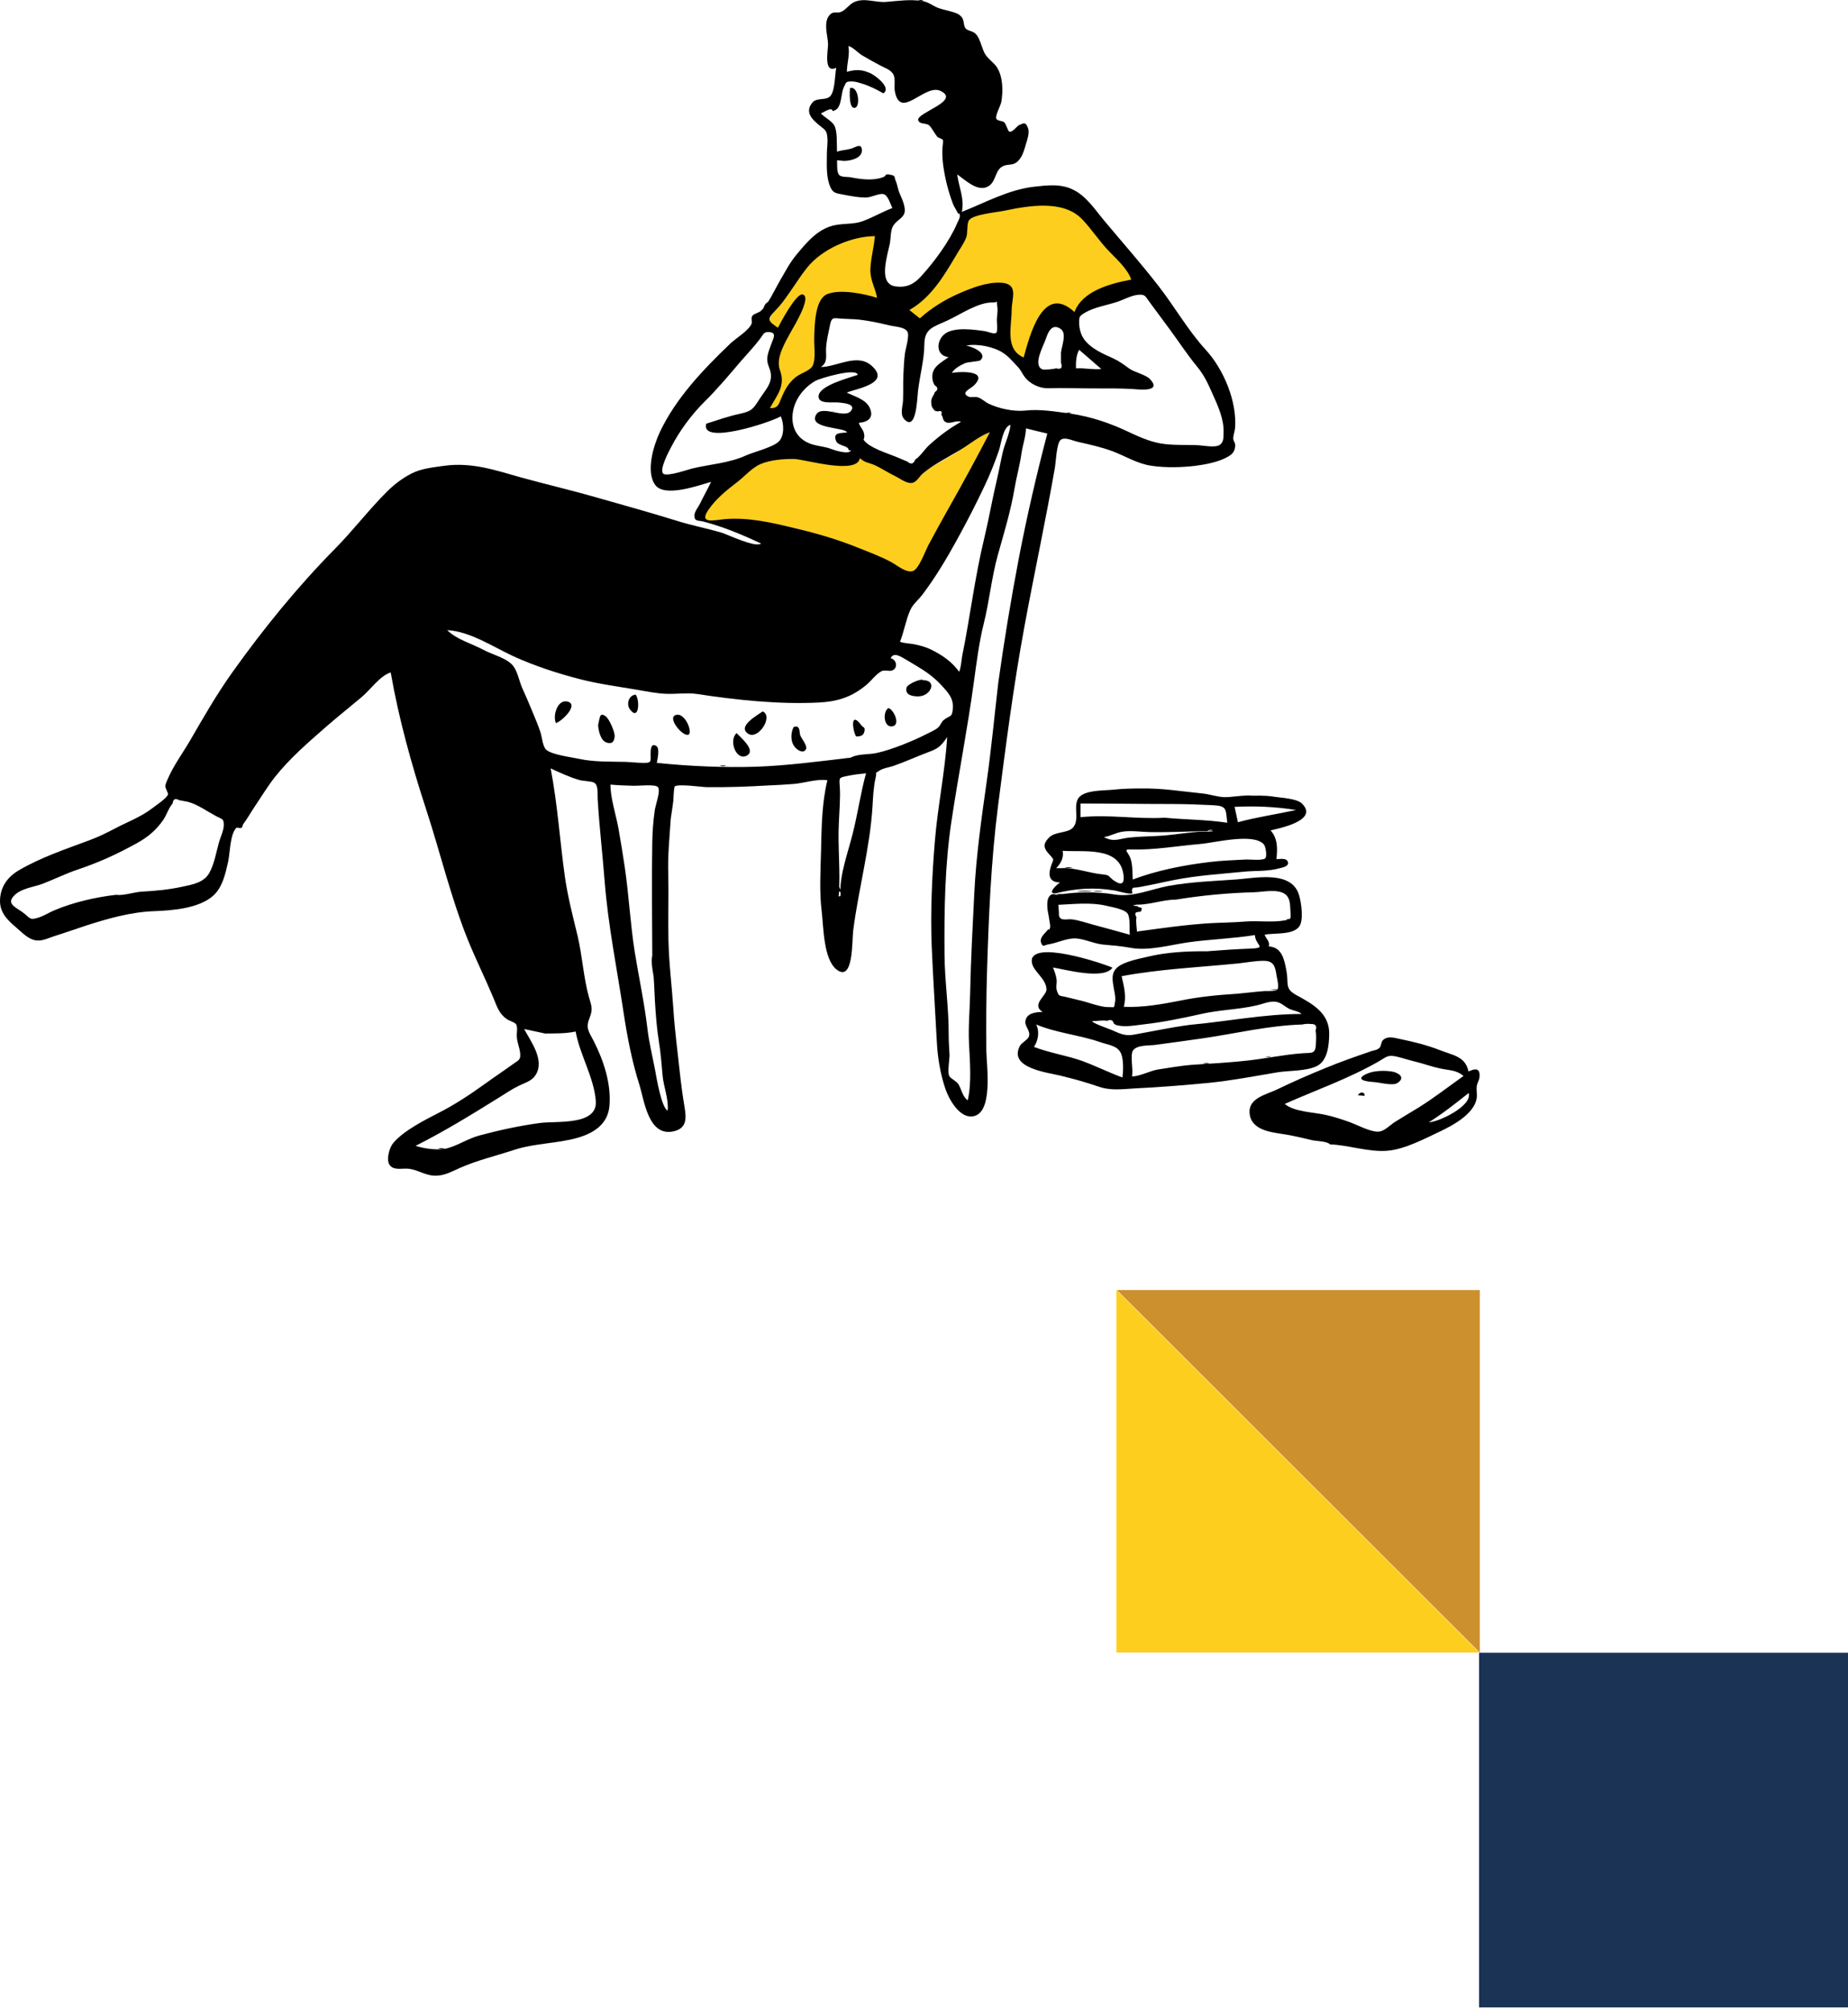 <svg width="341" height="371" viewBox="0 0 341 371" fill="none" xmlns="http://www.w3.org/2000/svg">
<path fill-rule="evenodd" clip-rule="evenodd" d="M272.968 304.882H206V238L272.968 304.882Z" fill="#FDCE1E"/>
<path fill-rule="evenodd" clip-rule="evenodd" d="M206.089 238H273.057V304.882L206.089 238Z" fill="#CC912E"/>
<path fill-rule="evenodd" clip-rule="evenodd" d="M272.916 370.345H341V304.916H272.916V370.345Z" fill="#1B3355"/>
<path fill-rule="evenodd" clip-rule="evenodd" d="M182.618 79.756C180.282 84.352 177.791 88.855 175.301 93.357C173.979 95.763 169.706 105.632 168.599 106.033C167.4 106.434 160.114 102.147 158.023 101.314C154.303 99.803 150.768 98.415 146.894 97.49C142.56 96.472 138.163 95.701 133.675 96.072C131.707 96.226 128.448 96.719 130.385 93.943C131.83 91.908 133.214 90.057 135.15 88.577C136.565 87.498 138.624 85.555 140.285 84.845C142.006 84.105 144.589 84.259 146.464 84.321C148.493 84.383 158.085 87.374 158.638 84.228C159.622 85.123 160.175 84.784 161.313 85.215C162.573 85.709 163.373 86.665 164.633 87.251C165.463 87.621 166.939 89.101 167.861 89.132C169.06 89.132 169.398 88.145 170.259 87.405C172.196 85.74 174.778 84.66 176.9 83.211C178.714 81.884 180.466 80.558 182.618 79.756ZM161.497 43.364C161.344 45.461 161.897 47.404 161.897 49.593C161.897 50.55 161.836 51.475 162.143 52.4C162.389 53.202 162.235 54.682 162.358 55.546C159.96 54.806 155.502 53.726 153.043 54.713C150.706 55.669 150.399 60.018 150.338 62.146C150.276 63.596 150.922 65.816 150.43 67.204C150.215 67.852 150.215 68.067 150.215 68.129C150.153 68.098 149.969 68.098 149.323 68.592C148.677 69.054 147.878 69.332 147.233 69.856C146.064 70.812 145.849 71.892 145.265 73.28C144.712 74.637 143.174 75.809 141.514 75.778C142.867 73.311 144.742 71.028 143.666 68.129C142.867 65.939 144.281 63.38 145.388 61.313C145.757 60.635 149.876 55.361 148.063 54.991C146.864 54.744 144.158 60.326 143.636 61.313C142.191 60.326 141.545 59.123 142.652 57.643C143.513 56.502 144.558 55.515 145.388 54.343C146.741 52.431 148.063 50.149 149.692 48.452C152.49 45.399 157.409 43.364 161.497 43.364ZM150.184 68.098C150.215 68.098 150.184 68.098 150.184 68.098V68.098ZM199.527 40.094C201.341 41.821 203.616 43.271 205.368 45.091C206.905 46.694 208.965 49.378 209.672 51.506C205.952 52.215 199.742 54.436 198.266 58.352C192.456 53.017 190.212 62.763 189.074 66.865C185.692 65.384 186.369 60.48 186.399 57.612C186.43 55.33 187.814 52.647 184.524 52.462C182.065 52.338 179.667 53.325 177.453 54.281C174.686 55.453 171.796 57.211 169.552 59.216L167.216 57.396C171.028 55.237 173.026 51.136 175.27 47.373C175.977 46.17 176.93 44.844 177.453 43.549C177.822 42.654 178.068 40.834 178.468 40.033C179.083 38.768 185.139 38.429 186.738 38.12C190.98 37.288 196.053 36.764 199.527 40.094Z" fill="#FDCE1E"/>
<path fill-rule="evenodd" clip-rule="evenodd" d="M198.542 67.958C200.11 67.866 201.677 68.236 203.215 68.082C201.862 66.909 200.509 65.707 199.126 64.535C198.572 65.552 198.511 66.755 198.542 67.958ZM161.435 43.563C157.376 43.593 152.458 45.629 149.629 48.59C148.153 50.163 146.893 52.291 145.633 54.049C144.802 55.252 143.972 56.393 142.927 57.441C141.421 58.952 141.851 59.322 143.542 60.464C144.065 59.446 146.893 54.11 148.092 54.326C149.906 54.696 146.401 60.371 146.032 61.05C144.895 63.147 143.081 66.046 143.911 68.266C144.987 71.166 143.419 72.831 142.066 75.298C143.48 75.329 143.634 74.774 144.126 73.571C144.772 71.998 145.448 70.703 146.77 69.624C147.815 68.791 149.506 68.421 149.967 67.434C150.582 66.169 150.183 63.702 150.244 62.314C150.305 60.186 150.336 55.19 152.642 54.265C155.071 53.278 159.467 54.203 161.834 54.943C161.527 53.093 160.604 51.859 160.604 49.792C160.666 47.603 161.281 45.66 161.435 43.563ZM130.322 78.167C132.444 77.488 134.442 76.779 136.625 76.316C138.9 75.823 139.053 75.298 140.345 73.325C141.328 71.844 142.497 70.672 142.22 68.853C142.036 67.681 141.421 67.125 141.605 65.799C141.728 64.997 142.097 64.103 142.374 63.332C142.712 62.376 143.419 61.296 141.79 61.266C140.898 61.235 140.867 61.697 140.252 62.499C139.146 63.98 137.854 65.306 136.655 66.694C134.596 69.13 132.413 71.721 130.107 74.003C127.586 76.501 125.373 79.493 123.743 82.669C123.436 83.255 121.591 86.71 122.391 87.388C123.098 88.005 127.125 86.555 127.863 86.401C131.029 85.661 134.596 85.414 137.578 84.057C139.084 83.379 142.435 82.577 143.634 81.528C144.741 80.541 144.71 78.198 144.065 76.81C142.251 77.92 129.154 82.207 130.322 78.167ZM169.735 58.737C171.856 56.824 174.347 55.282 176.96 54.141C179.296 53.123 182.186 51.982 184.799 52.167C188.027 52.383 186.675 55.005 186.675 57.225C186.675 60.186 185.384 64.442 188.888 65.953C190.026 61.852 192.454 52.198 198.265 57.565C199.741 53.617 205.028 52.291 208.748 51.581C208.072 49.608 206.012 47.788 204.598 46.307C202.815 44.457 201.431 42.267 199.648 40.417C196.144 36.808 189.78 37.95 185.322 38.875C183.846 39.183 179.542 39.553 178.804 40.633C178.343 41.311 178.62 43.007 178.282 43.84C177.821 44.981 177.021 46.061 176.406 47.14C174.101 51.026 171.764 54.943 167.798 57.194L169.735 58.737ZM182.647 79.74C180.557 80.541 179.02 81.898 177.175 83.009C174.931 84.366 172.287 85.661 170.289 87.357C169.551 87.974 169.151 89.054 168.106 89.115C167.214 89.177 165.862 88.159 165.093 87.789C163.771 87.172 162.511 86.278 161.189 85.723C160.113 85.291 159.621 85.383 158.668 84.52C158.145 87.666 148.553 84.736 146.524 84.674C144.649 84.643 142.097 84.859 140.375 85.599C138.715 86.309 137.424 87.882 136.01 88.961C134.073 90.442 132.228 91.922 130.784 93.957C128.816 96.764 131.767 95.962 133.735 95.777C138.223 95.407 142.589 96.456 146.924 97.504C150.797 98.429 154.61 99.54 158.329 101.051C160.42 101.884 162.603 102.686 164.57 103.765C165.616 104.351 167.276 105.77 168.475 105.338C169.551 104.968 170.658 101.822 171.303 100.588C172.594 98.152 173.916 95.777 175.269 93.371C177.821 88.838 180.28 84.335 182.647 79.74ZM156.946 139.788C158.237 139.048 160.328 139.233 161.742 138.924C163.341 138.585 164.97 137.999 166.507 137.413C168.044 136.796 169.52 136.179 170.934 135.439C171.58 135.1 172.441 134.761 173.055 134.267C173.547 133.866 173.701 133.157 174.162 132.818C175.33 131.892 175.669 132.478 175.822 130.72C175.976 128.808 174.931 127.729 173.578 126.279C172.379 124.984 170.842 123.874 169.336 122.979C168.659 122.578 167.952 122.146 167.276 121.746C166.261 121.16 164.878 120.203 164.355 121.437C165.462 121.715 165.708 123.164 164.724 123.658C164.171 123.935 163.341 123.534 162.695 123.812C161.742 124.275 160.789 125.57 159.959 126.279C157.253 128.561 154.64 129.425 151.105 129.61C143.696 129.98 135.918 129.147 128.631 128.037C126.756 127.76 124.881 128.068 123.005 128.006C121.161 127.945 119.255 127.544 117.441 127.235C113.967 126.649 110.278 126.156 106.865 125.261C102.715 124.182 98.565 122.825 94.66 121.036C90.94 119.309 86.698 116.472 82.517 116.256C84.3 118.014 86.974 118.692 89.157 119.864C90.909 120.82 93.676 121.406 94.783 122.979C95.521 123.997 95.859 125.847 96.413 127.05C97.027 128.376 97.581 129.703 98.134 131.029C98.688 132.386 99.272 133.712 99.733 135.1C100.01 135.963 100.133 137.752 100.809 138.338C101.885 139.263 105.451 139.695 106.865 140.004C109.54 140.59 112.614 140.497 115.35 140.559C116.488 140.59 117.625 140.744 118.701 140.744C120.208 140.775 120.085 140.497 120.054 139.202C120.054 138.4 120.054 136.981 121.099 137.629C121.806 138.061 121.315 140.034 121.192 140.744C127.217 141.361 133.52 141.638 139.515 141.453C145.417 141.237 151.136 140.466 156.946 139.788ZM184.215 125.878C185.291 118.199 186.582 110.396 188.027 102.84C189.503 95.191 191.255 87.604 193.254 79.986C191.932 79.678 190.641 79.369 189.319 79.03C189.257 80.634 188.735 82.022 188.489 83.626C188.181 85.846 187.566 87.974 187.197 90.164C186.49 94.358 185.23 98.429 184.092 102.5C182.955 106.664 182.555 110.951 181.51 115.115C180.649 118.569 180.188 122.332 179.696 125.878C178.528 134.452 176.837 143.057 175.546 151.631C174.347 159.68 174.224 167.884 174.285 176.026C174.316 180.992 175.085 185.926 175.054 190.892C175.054 192.126 175.146 193.359 175.208 194.562C175.238 195.426 174.777 197.831 175.177 198.541C175.423 199.003 176.499 199.435 176.868 200.052C177.452 201.07 177.605 202.272 178.559 203.013C179.327 199.867 178.958 195.703 178.804 192.496C178.651 189.412 178.958 186.204 179.02 183.058C179.143 176.89 179.481 170.814 179.788 164.646C180.126 157.861 181.11 150.952 182.063 144.229C182.924 138.184 183.508 131.954 184.215 125.878ZM155.716 29.684C155.286 29.653 154.886 29.591 154.456 29.561C154.517 30.455 154.333 31.904 154.948 32.367C155.409 32.706 156.393 32.614 156.946 32.706C158.821 33.077 161.035 33.385 162.91 32.706C163.648 32.46 163.156 32.028 164.171 32.213C165.37 32.429 164.939 32.614 165.277 33.354C165.554 33.94 165.677 34.927 165.985 35.636C166.384 36.562 167.214 38.258 166.876 39.337C166.538 40.386 165.247 40.694 164.693 41.897C164.294 42.792 164.386 44.056 164.171 45.043C163.894 46.338 163.525 47.634 163.371 48.96C163.187 50.625 163.248 52.599 165.308 52.846C167.214 53.093 168.598 52.476 169.889 51.057C172.348 48.374 175.146 44.611 176.591 41.249C176.745 40.849 177.175 40.201 177.114 39.769C176.991 38.936 176.96 39.769 176.683 39.214C176.437 38.659 176.038 38.165 175.822 37.548C174.992 35.359 174.408 33.046 174.07 30.702C173.916 29.653 173.855 28.605 173.886 27.525C173.886 27.155 174.101 26.076 173.978 25.829C173.855 25.582 173.148 25.459 172.932 25.212C172.533 24.749 171.856 23.423 171.395 23.084C170.842 22.652 169.643 22.991 169.428 22.159C169.09 20.802 177.421 18.581 173.517 16.761C170.596 15.404 166.138 22.251 165.124 16.854C164.939 15.929 165.277 14.664 164.878 13.801C164.417 12.845 163.187 12.505 162.357 12.043C161.25 11.457 160.143 10.84 159.098 10.223C158.36 9.791 157.315 8.619 156.546 8.496C156.854 10.069 156.27 11.642 156.27 13.245C157.961 12.783 159.098 12.783 160.758 13.585C161.558 13.986 164.54 16.175 163.002 17.224C161.773 16.515 160.481 15.867 159.098 15.435C158.575 15.281 157.899 15.034 157.315 15.034C155.993 15.004 156.177 15.158 155.686 16.145C155.194 17.101 155.317 19.63 154.241 20.247C153.165 20.894 153.995 20 153.072 20.185C152.55 20.308 151.966 20.709 151.474 20.925C152.15 21.665 153.472 22.313 153.933 23.115C154.579 24.287 154.364 26.723 154.456 27.988C155.286 27.679 156.177 27.679 157.038 27.433C157.838 27.217 158.944 26.291 159.037 27.648C159.129 29.283 156.762 29.684 155.716 29.684ZM166.692 69.192C166.753 67.896 166.815 66.601 166.968 65.306C167.061 64.442 167.891 61.913 167.429 61.173C166.938 60.34 165.247 60.279 164.417 60.094C162.849 59.724 161.373 59.384 159.774 59.138C158.329 58.891 156.946 58.86 155.47 58.798C153.872 58.737 153.472 58.305 153.134 60.063C152.857 61.451 152.488 62.9 152.427 64.319C152.365 65.645 152.796 66.817 151.474 67.711C154.364 67.711 158.145 65.121 160.789 67.434C164.57 70.734 157.991 71.69 156.239 72.43C157.684 73.139 159.836 73.695 160.512 75.298C161.281 77.087 160.174 77.858 158.483 78.012C158.637 78.722 159.252 79.153 159.436 79.986C159.713 81.22 158.852 80.819 159.928 81.744C161.373 82.978 164.355 83.811 166.138 84.612C166.569 84.797 166.968 84.983 167.399 85.137C168.075 85.723 168.567 85.63 168.874 84.797C169.797 84.212 170.596 82.916 171.395 82.176C173.209 80.511 175.177 79.03 177.329 77.827C176.437 77.457 175.392 78.29 174.531 77.889C173.855 77.55 174.101 76.964 173.701 76.532C173.855 75.946 173.701 75.73 173.178 75.884C172.932 75.915 172.687 75.853 172.471 75.761C172.041 75.237 171.856 75.052 171.826 74.219C171.795 73.355 172.287 73.047 172.502 72.338C173.148 71.906 173.117 71.474 172.471 71.073C172.195 70.641 172.041 70.148 172.041 69.624C171.918 67.681 173.67 66.909 175.023 65.892C172.625 65.614 172.717 62.808 174.377 61.574C176.099 60.279 179.758 60.803 181.817 61.111C182.248 61.173 183.416 61.728 183.846 61.389C184.123 61.173 183.939 59.322 183.939 58.983C183.969 58.243 184.154 57.349 184.031 56.608C183.785 55.066 184.308 55.837 183.201 55.807C180.557 55.714 177.206 58.027 174.869 59.107C172.256 60.34 170.596 60.525 170.565 63.548C170.535 66.416 169.735 69.254 169.397 72.091C169.243 73.325 169.12 79.709 166.876 77.365C166.015 76.439 166.569 75.052 166.63 73.91C166.692 72.338 166.63 70.765 166.692 69.192ZM21.461 165.078C22.752 165.294 24.842 164.553 26.226 164.492C28.685 164.368 31.206 164.122 33.604 163.597C35.48 163.196 37.632 162.857 38.646 161.007C39.538 159.372 39.876 157.336 40.368 155.548C40.614 154.592 41.29 153.235 41.29 152.248C41.29 150.983 41.105 151.23 39.783 150.521C38.123 149.626 36.494 148.423 34.68 147.93C34.127 147.837 33.573 147.714 33.051 147.621C32.344 147.221 31.944 147.406 31.852 148.238C31.175 148.978 30.745 150.305 30.192 151.168C28.87 153.111 27.302 154.437 25.273 155.548C21.553 157.614 18.14 159.156 14.174 160.482C11.992 161.222 9.993 162.24 7.872 163.042C6.181 163.69 3.814 163.875 2.523 165.324C1.047 166.928 3.322 167.514 4.583 168.624C5.628 169.519 5.628 169.735 7.042 169.303C8.087 168.995 9.04 168.347 10.024 167.946C13.498 166.466 17.679 165.509 21.461 165.078ZM100.594 190.676C99.302 190.398 98.011 190.121 96.72 189.843C97.981 192.218 100.655 195.703 98.749 198.448C98.042 199.466 96.843 199.774 95.767 200.299C94.476 200.915 93.277 201.748 92.078 202.488C87.067 205.603 81.963 208.749 76.675 211.401C78.336 211.926 80.887 212.296 82.578 211.833C84.576 211.278 86.39 210.044 88.45 209.489C92.109 208.502 95.951 207.67 99.671 207.176C102.715 206.775 110.309 207.7 109.94 203.105C109.601 198.756 106.988 194.593 106.22 190.306C104.344 190.707 102.53 190.645 100.594 190.676ZM177.544 121.036C179.02 113.788 179.88 106.417 181.633 99.231C182.494 95.654 183.109 92.014 183.969 88.406C184.369 86.74 184.646 85.044 185.045 83.379C185.445 81.683 186.275 80.141 186.46 78.382C185.045 78.722 184.738 81.96 184.307 83.163C183.539 85.383 182.678 87.542 181.664 89.671C180.065 93.063 178.374 96.332 176.56 99.632C174.654 103.086 172.656 106.448 170.289 109.594C169.52 110.643 168.444 111.444 167.952 112.586C167.153 114.374 166.815 116.533 166.077 118.384C166.599 118.661 167.983 118.723 168.628 118.846C169.827 119.093 170.688 119.309 171.856 119.864C173.916 120.882 175.638 122.085 176.991 123.935C177.329 123.072 177.39 122.023 177.544 121.036ZM120.362 176.304C120.331 169.334 120.239 162.302 120.362 155.363C120.392 153.45 120.546 151.353 120.823 149.472C121.007 148.269 122.022 145.709 121.345 145.154C120.761 144.661 117.718 145 116.98 144.969C115.535 144.938 114.09 144.877 112.645 144.753C112.645 147.344 113.66 150.274 114.121 152.834C114.551 155.208 114.92 157.614 115.289 160.02C116.058 165.201 116.303 170.475 117.134 175.687C117.902 180.406 118.917 185.094 119.47 189.812C119.777 192.403 120.392 194.84 120.884 197.43C121.13 198.787 122.052 204.339 123.19 204.894C123.436 202.889 122.452 200.484 122.268 198.479C122.083 196.413 121.929 194.315 121.591 192.218C121.192 189.751 121.007 187.253 120.853 184.754C120.761 183.243 120.73 181.701 120.608 180.19C120.454 179.049 120.054 177.383 120.362 176.304ZM156.577 83.009C156.639 82.238 154.671 82.269 154.302 81.405C153.564 79.647 155.255 79.955 156.3 79.77C155.931 78.784 149.014 79.154 150.613 76.47C151.72 74.62 155.993 77.457 157.1 75.699C157.838 74.558 155.809 74.373 155.009 74.281C153.81 74.096 150.951 74.681 151.043 73.078C151.166 71.104 156.7 69.716 158.268 69.161C158.084 67.804 151.412 69.747 150.459 70.271C148.276 71.505 146.586 73.756 146.278 76.224C145.909 79.123 147.354 81.374 150.244 82.084C151.443 82.392 152.335 82.423 153.441 82.855C154.179 83.132 156.546 83.872 157.038 83.132C156.885 83.132 156.731 83.07 156.577 83.009ZM195.775 65.059C195.898 63.825 196.912 61.512 195.713 60.68C194.053 59.538 193.346 61.42 192.977 62.53C192.516 63.887 190.579 67.249 192.27 68.112C192.67 68.297 194.545 68.082 194.883 67.958C195.805 68.205 196.113 67.866 195.775 66.909V65.059ZM155.071 164.646C154.978 161.284 156.485 157.213 157.315 153.913C158.268 150.181 158.791 146.357 159.805 142.656C158.668 142.779 157.53 142.903 156.393 143.149C154.855 143.458 154.825 143.427 154.948 144.938C155.101 147.22 154.886 149.441 154.794 151.692C154.548 156.226 155.132 160.852 154.763 165.355C155.071 165.448 155.194 165.201 155.071 164.646ZM197.589 76.316C201.278 76.871 204.813 78.043 208.164 79.647C210.009 80.511 212.038 81.436 214.128 81.806C216.434 82.207 218.863 82.022 221.199 82.145C222.029 82.207 224.212 82.608 225.012 82.114C225.811 81.621 225.749 80.819 225.78 79.832C225.872 77.334 224.735 74.867 223.72 72.615C222.86 70.672 222.183 69.192 220.83 67.557C219.078 65.429 217.572 63.116 215.942 60.895C214.713 59.23 213.483 57.565 212.222 55.868C211.331 54.666 211.362 54.265 210.009 54.388C208.687 54.511 207.334 55.313 206.074 55.714C204.198 56.331 201.954 56.67 200.263 57.657C199.156 58.305 199.126 58.428 199.126 59.538C199.126 60.587 199.464 61.852 200.11 62.684C201.401 64.38 203.553 65.275 205.397 66.108C206.473 66.601 207.396 67.28 208.318 67.958C209.332 68.698 211.392 69.099 212.192 69.932C214.467 72.338 210.316 71.875 209.179 71.782C206.689 71.628 204.198 71.659 201.677 71.659C198.941 71.659 196.205 71.536 193.5 71.628C191.901 71.69 190.087 70.888 189.073 69.531C188.581 68.883 188.396 68.266 187.72 67.588C186.859 66.694 186.121 65.768 185.076 65.09C183.385 63.98 180.311 63.332 178.282 63.764C179.02 63.856 182.401 65.028 180.895 66.478C180.711 66.663 178.528 66.786 178.067 67.002C177.206 67.403 176.13 67.958 175.638 68.791C177.114 68.544 182.524 68.266 179.758 71.073C179.081 71.752 177.114 72.461 178.774 73.201C179.143 73.355 179.911 73.139 180.403 73.294C181.141 73.51 181.725 74.126 182.401 74.466C184.338 75.391 187.013 75.946 189.042 75.761C191.87 75.422 194.791 75.946 197.589 76.316ZM123.313 161.253C123.405 165.294 123.251 169.365 123.344 173.436C123.436 177.784 123.989 182.04 124.266 186.327C124.512 190.183 125.035 193.976 125.434 197.8C125.68 200.021 125.957 202.118 126.326 204.308C126.664 206.374 126.725 208.163 124.297 208.718C119.624 209.767 118.886 203.013 117.994 200.175C116.642 195.919 115.781 191.478 115.104 187.068C113.875 178.864 112.215 170.783 111.569 162.549C111.169 157.46 110.585 152.433 110.278 147.344C110.216 146.357 110.462 144.815 109.601 144.383C109.079 144.106 107.634 144.106 106.958 143.92C105.113 143.396 103.422 142.594 101.608 141.762C102.899 148.454 103.299 155.116 104.252 161.87C104.775 165.448 105.728 169.18 106.589 172.695C107.449 176.366 107.665 180.282 108.648 183.86C109.079 185.433 109.478 186.081 108.833 187.684C108.034 189.658 108.556 190.152 109.571 192.095C111.385 195.672 112.799 199.928 112.461 203.969C112.215 207.269 109.724 208.996 106.65 209.89C102.807 211 98.749 210.877 94.875 212.142C91.494 213.252 88.05 214.054 84.792 215.503C83.47 216.089 82.209 216.799 80.734 216.891C78.704 217.045 77.352 215.873 75.446 215.627C74.247 215.472 72.525 216.058 71.818 214.794C71.265 213.807 71.879 211.648 72.587 210.846C74.493 208.595 78.336 206.652 80.918 205.326C83.9 203.814 86.79 201.902 89.526 199.928C91.186 198.726 92.908 197.584 94.568 196.382C95.675 195.58 96.105 195.58 95.982 194.315C95.89 193.298 95.429 192.341 95.367 191.324C95.306 190.522 95.582 189.473 95.214 188.949C94.937 188.579 93.922 188.301 93.523 188.024C92.047 186.975 91.709 185.68 91.032 184.076C89.526 180.468 87.774 176.952 86.298 173.312C83.162 165.479 81.225 157.244 78.612 149.256C75.938 141.083 73.57 132.54 72.095 124.059C70.127 124.645 68.282 127.328 66.715 128.623C64.593 130.412 62.441 132.108 60.351 133.928C56.938 136.919 53.526 139.819 50.697 143.396C49.345 145.123 48.238 146.974 47.008 148.793C46.301 149.842 45.656 151.014 44.887 152.032C44.764 152.186 44.764 152.525 44.641 152.649C44.364 152.957 43.78 152.556 43.596 152.741C42.428 153.944 42.458 157.398 42.089 159.002C41.597 161.192 41.044 163.751 39.322 165.263C36.678 167.607 31.79 167.977 28.439 168.1C24.135 168.254 19.954 169.457 15.896 170.752C13.99 171.369 12.145 172.048 10.239 172.634C9.133 172.973 7.872 173.652 6.704 173.497C5.29 173.343 4.183 172.14 3.138 171.246C1.477 169.827 -0.06 168.439 0.002 166.095C0.063 163.628 1.385 161.778 3.507 160.544C7.565 158.169 12.115 156.658 16.48 155.023C18.171 154.407 19.585 153.697 21.184 152.864C23.459 151.662 26.041 150.706 28.07 149.133C28.654 148.67 30.837 147.251 31.022 146.511C31.052 146.419 30.499 145.308 30.499 145.123C30.499 144.661 30.776 144.167 30.93 143.766C31.975 141.299 33.727 138.924 35.08 136.611C37.539 132.355 39.999 128.068 42.858 124.059C48.545 116.071 54.909 108.237 61.796 101.267C65.147 97.874 68.067 94.019 71.449 90.657C72.802 89.331 74.216 88.252 75.876 87.388C77.721 86.432 79.811 86.247 81.933 85.939C87.067 85.229 91.371 86.74 96.197 88.098C100.778 89.362 105.328 90.411 109.94 91.737C114.981 93.186 119.962 94.543 125.004 96.116C127.678 96.949 130.445 97.473 133.151 98.275C134.442 98.676 139.361 101.082 140.437 100.28C137.024 98.676 133.52 97.196 129.861 96.24C128.785 95.962 128.109 96.27 128.14 95.037C128.17 94.358 128.908 93.464 129.185 92.878C129.83 91.552 130.568 90.256 131.214 88.899C128.908 89.547 122.667 91.829 120.915 89.485C119.101 87.018 120.608 82.176 121.745 79.74C124.727 73.417 129.8 68.143 134.749 63.394C135.825 62.376 138.131 61.019 138.685 59.724C138.869 59.322 138.469 58.737 138.869 58.212C139.115 57.904 140.037 57.688 140.406 57.349C141.759 56.146 142.866 53.586 143.788 52.013C144.772 50.348 145.663 48.559 146.893 47.078C148.922 44.642 151.013 42.051 154.302 41.496C155.901 41.219 157.622 41.373 159.16 40.818C161.035 40.139 162.787 39.091 164.663 38.381C164.201 37.425 163.802 35.883 162.91 35.791C162.049 35.698 160.758 36.438 159.774 36.438C158.329 36.438 157.069 36.191 155.655 35.914C154.087 35.605 153.595 35.667 153.011 33.971C152.427 32.182 152.58 30.147 152.58 28.296C152.58 27.402 152.765 26.291 152.673 25.397C152.55 24.071 152.304 24.009 151.259 23.176C149.967 22.128 148.369 20.709 149.937 18.89C150.797 17.903 152.58 18.674 153.318 17.594C154.087 16.515 154.056 13.77 154.302 12.505C151.904 13.677 152.796 9.267 152.796 8.218C152.796 6.676 151.75 3.901 153.257 2.605C153.933 2.019 154.456 2.513 155.255 2.173C156.147 1.773 156.731 0.755 157.684 0.354C159.59 -0.448 161.527 0.508 163.494 0.354C165.739 0.169 167.952 -0.171 170.196 0.2C171.272 0.385 171.703 0.786 172.625 1.248C173.486 1.68 174.377 1.803 175.33 2.081C176.161 2.328 176.898 2.451 177.482 3.191C177.944 3.777 177.759 4.764 178.19 5.258C178.651 5.751 179.512 5.689 180.065 6.275C180.588 6.83 180.895 7.756 181.141 8.465C181.51 9.421 181.541 9.76 182.186 10.531C182.74 11.179 183.539 11.734 184 12.475C185.076 14.232 185.107 16.823 184.769 18.797C184.646 19.476 183.662 21.233 183.816 21.819C183.969 22.375 184.892 22.22 185.291 22.56C185.66 22.868 185.968 24.194 186.244 24.287C186.859 24.472 187.628 23.238 188.089 23.053C188.888 22.745 189.226 22.405 189.688 23.608C190.026 24.503 189.565 25.705 189.319 26.538C189.011 27.618 188.673 28.913 187.843 29.715C186.89 30.671 186.121 30.147 185.045 30.671C183.447 31.442 183.908 33.847 181.971 34.557C180.096 35.205 178.036 33.138 176.622 32.182C176.929 34.495 178.005 36.716 177.482 39.091C181.787 37.394 186.029 35.02 190.702 34.464C193.1 34.187 195.498 33.878 197.742 34.865C200.386 36.037 201.985 38.597 203.768 40.725C207.119 44.735 210.562 48.621 213.79 52.784C216.742 56.578 219.232 60.988 222.491 64.535C225.78 68.143 228.27 74.003 227.901 78.969C227.871 79.431 227.532 80.449 227.563 80.942C227.594 81.312 227.932 81.775 227.932 82.084C227.901 83.101 227.594 83.687 226.61 84.242C224.95 85.229 222.46 85.692 220.585 85.939C218.094 86.247 215.02 86.309 212.53 85.939C209.947 85.599 207.672 84.15 205.305 83.255C203.215 82.484 201.124 82.022 198.941 81.528C197.742 81.251 196.39 80.511 195.652 81.22C194.975 81.898 194.822 85.291 194.668 86.216C192.946 96.055 190.887 105.554 189.073 115.361C187.013 126.464 185.599 137.536 184.154 148.732C182.863 158.909 182.432 169.18 182.125 179.357C181.971 184.199 181.971 189.011 182.002 193.853C182.032 196.567 183.385 205.634 179.358 205.973C176.991 206.189 175.115 202.797 174.47 200.946C173.517 198.17 173.025 195.179 172.871 192.249C172.564 186.327 172.164 180.406 171.918 174.515C171.672 168.1 171.979 161.593 172.502 155.208C173.025 148.793 174.377 142.44 174.777 135.994C173.547 137.752 173.148 138.091 171.119 138.832C168.997 139.634 166.938 140.59 164.786 141.33C164.048 141.577 162.91 141.731 162.295 142.163C161.189 142.934 161.926 142.07 161.558 143.55C161.189 145.154 161.096 147.066 161.004 148.701C160.543 156.38 158.422 163.998 157.438 171.647C157.192 173.497 157.53 181.331 154.364 178.864C151.935 176.952 151.966 170.999 151.627 168.193C151.166 164.461 151.412 160.637 151.504 156.874C151.597 152.587 151.658 148.115 152.673 143.951C150.859 143.643 148.338 144.476 146.493 144.63C144.895 144.753 143.327 144.846 141.759 144.907C138.008 145.123 134.135 145.277 130.322 145.216C129.615 145.216 125.096 144.568 124.512 145.092C124.327 145.247 124.266 147.56 124.235 147.837C124.112 148.886 123.928 149.935 123.774 151.014C123.559 154.283 123.19 157.892 123.313 161.253Z" fill="black"/>
<path fill-rule="evenodd" clip-rule="evenodd" d="M190.794 193.143C193.653 194.253 196.697 194.685 199.587 195.703C202.169 196.628 204.567 197.862 207.119 198.787C207.273 197.615 207.334 195.61 206.904 194.469C206.289 192.896 204.66 192.834 203.061 192.279C199.157 190.922 195.068 190.614 191.194 189.01C191.87 190.305 191.563 192.002 190.794 193.143ZM240.291 189.01C234.112 189.195 228.178 190.645 222.091 191.539C219.109 191.971 216.158 192.372 213.175 192.773C212.038 192.927 209.947 192.742 209.117 193.729C208.441 194.561 209.179 197.368 208.871 198.571C210.132 198.663 212.345 197.491 213.698 197.306C215.819 196.998 217.91 196.597 220.031 196.443C223.413 196.227 226.733 196.042 230.115 195.672C233.558 195.302 236.879 194.562 240.352 194.315C242.043 194.191 242.72 194.5 242.812 192.711C242.843 192.002 242.935 190.861 242.75 190.151C243.058 189.318 242.781 188.887 241.92 188.918C241.367 188.856 240.814 188.887 240.291 189.01ZM228.301 183.335C229.961 183.181 231.652 182.965 233.343 182.842C233.681 182.811 235.403 182.934 235.68 182.595C236.079 182.132 235.649 180.498 235.557 180.004C235.311 178.277 235.034 177.26 233.159 177.26C231.56 177.26 229.931 177.599 228.363 177.753C221.199 178.462 214.067 178.771 206.965 180.097C207.396 181.947 207.888 183.86 207.365 185.741C210.777 185.926 214.497 185.247 217.818 184.6C221.23 183.89 224.827 183.551 228.301 183.335ZM216.957 165.972C214.405 165.972 211.7 167.113 209.148 166.866C209.117 167.329 209.917 166.958 210.132 167.39C210.624 167.39 210.777 167.544 210.624 167.853C210.624 168.069 210.532 168.192 210.286 168.223C210.163 168.223 210.07 168.254 209.947 168.254C209.456 168.285 209.363 168.593 209.701 169.241C209.548 170.043 209.763 171.06 209.794 171.862C214.344 171.245 218.74 170.598 223.321 170.32C225.473 170.197 227.656 170.197 229.808 170.012C232.175 169.827 234.788 170.228 237.094 169.796C238.323 169.549 238.2 169.58 238.108 167.945C238.047 166.958 238.077 165.787 237.278 165.077C235.956 163.874 232.913 164.584 231.314 164.615C226.58 164.738 221.691 165.201 216.957 165.972ZM219.57 189.072C226.426 188.455 233.251 187.067 240.168 187.067C239.676 186.574 238.631 186.45 238.016 186.173C237.309 185.864 236.663 185.217 235.987 184.97C234.634 184.446 233.251 185.186 231.837 185.494C228.486 186.265 225.012 186.296 221.661 187.067C218.187 187.838 214.651 188.578 211.085 188.979C209.394 189.164 207.58 189.565 205.92 189.103C205.797 189.01 205.643 188.918 205.52 188.825C205.367 188.208 204.967 188.023 204.291 188.332C203.461 188.177 202.385 188.393 201.524 188.393C201.493 188.732 204.629 189.812 205.213 190.059C206.658 190.706 207.642 191.169 209.179 190.891C212.653 190.275 216.065 189.534 219.57 189.072ZM195.406 168.932C195.683 169.981 196.789 169.518 197.773 169.611C199.064 169.765 200.356 170.228 201.616 170.567C203.891 171.184 206.197 171.801 208.472 172.448C208.379 171.523 208.595 169.426 208.103 168.593C207.58 167.73 205.182 167.359 204.045 167.082C201.216 166.434 198.173 166.804 195.283 166.928C195.344 167.606 195.406 168.285 195.406 168.932ZM222.706 175.502C225.411 175.286 228.117 175.101 230.791 175.008C233.896 174.885 231.621 174.391 231.56 172.51C227.502 173.158 223.382 173.281 219.355 173.836C216.004 174.299 212.007 175.502 208.564 174.854C206.935 174.545 205.305 174.422 203.584 174.268C201.954 174.114 200.448 173.343 198.818 173.158C197.035 172.942 195.191 173.959 193.408 174.237C192.639 174.36 192.485 174.854 192.116 173.959C191.747 173.003 192.793 172.232 193.223 171.677C193.715 171.03 193.5 172.078 193.776 171.06C193.838 170.783 193.653 170.043 193.623 169.734C193.531 168.932 193.285 168.1 193.254 167.298C193.223 166.588 193.223 165.478 193.992 165.046C194.484 164.8 194.822 165.17 195.221 165.077C198.48 164.522 202.292 164.46 205.613 165.015C209.179 165.601 212.284 164.029 215.789 163.412C219.939 162.672 224.12 162.548 228.27 162.24C231.837 161.962 238.354 160.574 239.707 165.139C240.107 166.434 240.66 170.012 239.615 171.091C238.262 172.541 235.095 172.078 233.343 172.448C233.62 173.188 234.388 173.713 234.112 174.607C236.571 174.731 237.001 177.044 237.401 179.233C237.801 181.485 237.032 182.379 239.154 183.551C242.136 185.186 245.302 186.851 245.271 190.737C245.241 192.68 245.025 195.641 243.027 196.659C241.06 197.646 237.862 197.491 235.71 197.831C231.529 198.54 227.317 199.342 223.106 199.774C218.617 200.205 214.067 200.576 209.578 200.791C207.119 200.915 205.028 201.285 202.661 200.452C200.325 199.65 198.081 199.034 195.683 198.448C193.315 197.862 186.06 197.06 188.181 192.989C188.519 192.341 189.688 191.817 189.872 191.2C190.179 190.213 189.165 189.442 189.196 188.547C189.288 186.913 191.102 186.697 192.393 186.697C190.21 185.34 193.131 183.705 193.1 182.533C193.069 180.498 190.518 179.172 190.395 177.445C190.057 173.281 203.245 177.63 205.274 178.524C203.707 180.837 196.451 178.832 194.299 178.493C194.607 179.264 194.883 179.974 194.975 180.775C195.037 181.423 194.791 182.163 195.037 182.811C195.406 183.829 195.375 183.644 196.636 183.921C197.558 184.137 198.48 184.384 199.433 184.6C200.878 184.939 203.122 185.833 204.537 185.803C205.766 185.772 205.52 186.142 205.766 184.754C205.889 184.014 205.674 183.212 205.551 182.503C205.305 180.96 204.906 179.542 206.227 178.431C207.488 177.383 210.163 176.889 211.731 176.519C215.205 175.656 219.17 175.471 222.706 175.502Z" fill="black"/>
<path fill-rule="evenodd" clip-rule="evenodd" d="M239.154 149.441C235.403 148.824 231.591 148.67 227.81 148.855C228.025 149.811 228.209 150.736 228.424 151.692C231.96 150.736 235.588 150.212 239.154 149.441ZM208.657 156.719C207.15 156.596 208.195 157.275 208.564 158.261C209.025 159.464 208.933 161.006 209.025 162.271C213.422 160.575 218.556 159.588 223.229 159.032C225.442 158.755 227.687 158.693 229.931 158.57C230.576 158.539 232.974 158.817 233.466 158.354C233.835 158.015 233.559 156.195 233.22 155.794C231.345 153.604 224.12 155.486 221.507 155.702C217.203 156.072 212.991 156.843 208.657 156.719ZM214.897 150.86C218.802 151.23 222.552 151.199 226.457 151.785C226.149 149.287 226.518 148.67 223.69 148.546C221.2 148.423 218.679 148.331 216.189 148.331C210.593 148.331 204.998 148.238 199.372 148.238V150.767C204.598 150.212 209.702 151.168 214.897 150.86ZM196.175 160.143C198.634 160.143 200.971 161.068 203.43 161.315C204.906 161.469 204.445 161.654 205.459 162.394C207.058 163.535 207.519 162.918 207.304 161.376C206.627 156.072 199.925 157.244 196.083 156.966C196.328 158.231 195.744 159.31 194.884 160.174H196.175V160.143ZM222.737 153.327C219.201 153.389 215.666 153.574 212.161 153.512C210.593 153.481 208.564 153.173 207.027 153.45C205.89 153.635 204.967 154.221 203.707 154.437C205.521 155.424 206.443 154.746 208.349 154.53C210.255 154.314 212.192 154.314 214.129 154.19C217.265 154.005 220.646 153.234 223.751 153.45C223.782 153.018 223.444 152.988 222.737 153.327ZM194.699 164.831C193.07 164.831 195.314 162.98 195.591 162.795C193.808 162.795 193.346 161.716 193.869 159.989C194.361 158.354 194.73 158.847 193.5 157.49C192.578 156.473 192.424 155.702 193.531 154.56C194.638 153.389 196.913 153.728 197.896 152.772C199.587 151.137 197.405 147.868 199.741 146.603C201.309 145.74 203.861 145.863 205.582 145.678C207.273 145.493 208.995 145.462 210.686 145.462C214.375 145.401 218.187 146.017 221.876 146.388C223.229 146.511 224.705 147.066 226.026 147.066C227.379 147.066 228.793 146.758 230.177 146.788C231.775 146.819 233.343 146.696 235.004 146.974C236.264 147.189 239.246 147.282 240.23 148.238C243.489 151.415 235.772 152.864 234.45 153.203C235.803 154.684 235.741 156.658 235.526 158.508C236.172 158.508 237.279 158.231 237.617 158.94C238.016 159.834 236.51 160.081 236.141 160.174C234.05 160.79 231.622 160.605 229.5 160.821C225.227 161.253 220.985 161.5 216.742 162.332C214.682 162.733 212.622 163.227 210.563 163.597C210.194 163.659 209.856 163.72 209.487 163.751C208.933 163.689 208.749 164.06 208.964 164.8C208.38 165.077 206.259 164.368 205.582 164.275C201.832 163.659 198.45 163.905 194.699 164.831Z" fill="black"/>
<path fill-rule="evenodd" clip-rule="evenodd" d="M271.004 201.655C268.575 203.568 266.3 205.387 263.656 207.053C265.531 206.991 271.742 203.999 271.004 201.655ZM270.051 198.51C268.729 197.368 267.407 197.492 265.747 197.122C264.24 196.813 262.765 196.258 261.258 195.888C260.059 195.61 258.891 195.209 257.723 194.932C256.062 194.562 255.878 194.963 254.341 195.857C248.899 198.972 242.781 201.131 237.063 203.66C238.754 205.14 242.535 205.202 244.657 205.696C246.194 206.035 247.67 206.528 249.145 207.053C250.529 207.577 252.711 208.749 254.187 208.78C255.417 208.811 256.401 207.608 257.446 206.96C258.829 206.097 260.213 205.264 261.596 204.431C264.517 202.642 267.253 200.483 270.051 198.51ZM245.425 211.124C244.81 210.507 242.904 210.538 242.105 210.353C240.537 209.983 239.031 209.612 237.432 209.335C234.88 208.903 230.853 208.687 230.576 205.356C230.33 202.581 233.681 201.933 235.618 201.008C238.539 199.589 241.521 198.294 244.534 197.06C247.362 195.888 250.191 194.901 253.08 193.914C253.634 193.729 254.095 193.76 254.556 193.297C254.925 192.958 254.802 192.249 255.202 191.879C256.093 191.046 257.292 191.478 258.368 191.694C260.828 192.187 263.379 192.835 265.747 193.76C268.175 194.716 270.389 194.901 270.973 197.677C272.233 197.091 273.156 196.998 273.002 198.725C272.971 199.219 272.602 199.774 272.51 200.298C272.387 201.069 272.602 201.871 272.479 202.642C272.018 205.449 268.237 207.546 265.9 208.656C263.01 210.013 259.291 212.018 256.062 212.296C252.588 212.604 248.838 211.247 245.425 211.124Z" fill="black"/>
<path fill-rule="evenodd" clip-rule="evenodd" d="M201.677 164.46C200.663 164.46 199.618 164.46 198.603 164.491C199.618 164.275 200.663 164.275 201.677 164.46Z" fill="black"/>
<path fill-rule="evenodd" clip-rule="evenodd" d="M141.728 55.683C141.421 56.207 141.113 56.7 140.806 57.225C140.929 56.577 141.144 55.991 141.728 55.683Z" fill="black"/>
<path fill-rule="evenodd" clip-rule="evenodd" d="M201.678 179.202C202.293 179.202 202.907 179.202 203.522 179.233C202.907 179.202 202.293 179.202 201.678 179.202Z" fill="black"/>
<path fill-rule="evenodd" clip-rule="evenodd" d="M215.82 145.647C215.112 145.616 214.375 145.554 213.667 145.523C214.375 145.585 215.112 145.616 215.82 145.647Z" fill="black"/>
<path fill-rule="evenodd" clip-rule="evenodd" d="M203.522 164.46C202.907 164.46 202.293 164.46 201.678 164.43C202.293 164.275 202.907 164.306 203.522 164.46Z" fill="black"/>
<path fill-rule="evenodd" clip-rule="evenodd" d="M227.994 76.963C227.963 76.346 227.963 75.729 227.932 75.112C227.963 75.729 227.963 76.346 227.994 76.963Z" fill="black"/>
<path fill-rule="evenodd" clip-rule="evenodd" d="M123.467 170.104C123.467 169.579 123.436 169.086 123.436 168.562C123.436 169.086 123.436 169.61 123.467 170.104Z" fill="black"/>
<path fill-rule="evenodd" clip-rule="evenodd" d="M195.221 34.185C194.699 34.216 194.207 34.247 193.684 34.309C194.207 34.278 194.699 34.247 195.221 34.185Z" fill="black"/>
<path fill-rule="evenodd" clip-rule="evenodd" d="M182.186 184.907C182.186 184.507 182.156 184.075 182.156 183.674C182.156 184.106 182.156 184.507 182.186 184.907Z" fill="black"/>
<path fill-rule="evenodd" clip-rule="evenodd" d="M182.801 169.179C182.801 168.778 182.771 168.346 182.771 167.945C182.771 168.377 182.771 168.778 182.801 169.179Z" fill="black"/>
<path fill-rule="evenodd" clip-rule="evenodd" d="M172.287 176.272C172.287 176.673 172.318 177.105 172.318 177.506C172.318 177.105 172.318 176.704 172.287 176.272Z" fill="black"/>
<path fill-rule="evenodd" clip-rule="evenodd" d="M231.806 160.728C232.113 160.728 232.421 160.697 232.728 160.697C232.421 160.697 232.113 160.697 231.806 160.728Z" fill="black"/>
<path fill-rule="evenodd" clip-rule="evenodd" d="M172.902 186.142C172.933 186.543 172.933 186.974 172.963 187.375C172.933 186.974 172.933 186.543 172.902 186.142Z" fill="black"/>
<path fill-rule="evenodd" clip-rule="evenodd" d="M205.859 183.982C205.828 184.383 205.828 184.815 205.797 185.216C205.828 184.815 205.828 184.414 205.859 183.982Z" fill="black"/>
<path fill-rule="evenodd" clip-rule="evenodd" d="M170.443 0.23C170.012 0.168 169.582 0.106 169.151 0.076C169.551 0.168 170.043 -0.233 170.443 0.23Z" fill="black"/>
<path fill-rule="evenodd" clip-rule="evenodd" d="M151.75 158.385C151.75 158.786 151.72 159.217 151.72 159.618C151.72 159.217 151.72 158.786 151.75 158.385Z" fill="black"/>
<path fill-rule="evenodd" clip-rule="evenodd" d="M125.311 196.011C125.281 195.61 125.281 195.178 125.25 194.777C125.281 195.209 125.281 195.61 125.311 196.011Z" fill="black"/>
<path fill-rule="evenodd" clip-rule="evenodd" d="M224.735 161.314C225.042 161.314 225.35 161.314 225.657 161.283C225.35 161.314 225.042 161.314 224.735 161.314Z" fill="black"/>
<path fill-rule="evenodd" clip-rule="evenodd" d="M190.548 176.581C190.548 176.982 190.517 177.414 190.517 177.815C190.333 177.383 190.364 176.982 190.548 176.581Z" fill="black"/>
<path fill-rule="evenodd" clip-rule="evenodd" d="M245.333 211.277C245.64 211.277 245.948 211.308 246.255 211.308C245.948 211.277 245.64 211.277 245.333 211.277Z" fill="black"/>
<path fill-rule="evenodd" clip-rule="evenodd" d="M106.865 175.038C106.865 174.73 106.834 174.422 106.834 174.113C106.834 174.422 106.834 174.73 106.865 175.038Z" fill="black"/>
<path fill-rule="evenodd" clip-rule="evenodd" d="M232.728 174.822C232.451 175.1 232.113 174.946 231.806 174.946C232.113 174.884 232.421 174.853 232.728 174.822Z" fill="black"/>
<path fill-rule="evenodd" clip-rule="evenodd" d="M196.144 164.953C195.744 165.138 195.314 165.169 194.914 164.953C195.314 164.953 195.744 164.953 196.144 164.953Z" fill="black"/>
<path fill-rule="evenodd" clip-rule="evenodd" d="M205.674 164.768C205.274 164.737 204.844 164.706 204.444 164.645C204.844 164.706 205.274 164.737 205.674 164.768Z" fill="black"/>
<path fill-rule="evenodd" clip-rule="evenodd" d="M111.753 163.318C111.753 163.627 111.723 163.935 111.723 164.244C111.753 163.935 111.753 163.627 111.753 163.318Z" fill="black"/>
<path fill-rule="evenodd" clip-rule="evenodd" d="M182.432 179.973C182.463 179.665 182.463 179.356 182.494 179.048C182.463 179.356 182.463 179.665 182.432 179.973Z" fill="black"/>
<path fill-rule="evenodd" clip-rule="evenodd" d="M224.735 162.209C224.335 162.24 223.905 162.271 223.505 162.302C223.905 162.271 224.335 162.24 224.735 162.209Z" fill="black"/>
<path fill-rule="evenodd" clip-rule="evenodd" d="M123.467 161.16C123.467 160.851 123.436 160.543 123.436 160.234C123.436 160.543 123.436 160.851 123.467 161.16Z" fill="black"/>
<path fill-rule="evenodd" clip-rule="evenodd" d="M174.808 137.412C174.777 137.721 174.747 138.029 174.747 138.337C174.777 138.029 174.777 137.721 174.808 137.412Z" fill="black"/>
<path fill-rule="evenodd" clip-rule="evenodd" d="M230.884 146.757C230.484 146.973 230.053 146.942 229.654 146.757C230.053 146.757 230.484 146.757 230.884 146.757Z" fill="black"/>
<path fill-rule="evenodd" clip-rule="evenodd" d="M182.186 189.534C182.156 189.225 182.156 188.917 182.125 188.608C182.156 188.917 182.156 189.225 182.186 189.534Z" fill="black"/>
<path fill-rule="evenodd" clip-rule="evenodd" d="M182.186 192.001C182.186 191.693 182.156 191.385 182.156 191.076C182.156 191.385 182.156 191.693 182.186 192.001Z" fill="black"/>
<path fill-rule="evenodd" clip-rule="evenodd" d="M211.516 200.483C211.731 200.483 211.915 200.483 212.13 200.452C211.915 200.483 211.731 200.483 211.516 200.483Z" fill="black"/>
<path fill-rule="evenodd" clip-rule="evenodd" d="M112.399 203.104C112.368 202.796 112.368 202.487 112.337 202.179C112.368 202.487 112.368 202.796 112.399 203.104Z" fill="black"/>
<path fill-rule="evenodd" clip-rule="evenodd" d="M223.505 146.572C223.105 146.541 222.675 146.51 222.275 146.479C222.675 146.51 223.105 146.541 223.505 146.572Z" fill="black"/>
<path fill-rule="evenodd" clip-rule="evenodd" d="M225.657 146.88L224.735 146.757L225.657 146.88Z" fill="black"/>
<path fill-rule="evenodd" clip-rule="evenodd" d="M179.05 179.357C179.081 178.432 179.081 177.506 179.112 176.581C179.081 177.506 179.081 178.432 179.05 179.357Z" fill="black"/>
<path fill-rule="evenodd" clip-rule="evenodd" d="M155.102 145.431C155.102 146.14 155.132 146.88 155.132 147.59C155.102 146.88 155.102 146.171 155.102 145.431Z" fill="black"/>
<path fill-rule="evenodd" clip-rule="evenodd" d="M102.069 190.613C101.547 190.613 101.055 190.613 100.532 190.644C101.055 190.613 101.547 190.613 102.069 190.613Z" fill="black"/>
<path fill-rule="evenodd" clip-rule="evenodd" d="M144.188 129.27C143.665 129.27 143.173 129.239 142.65 129.239C143.173 129.239 143.665 129.239 144.188 129.27Z" fill="black"/>
<path fill-rule="evenodd" clip-rule="evenodd" d="M137.732 128.931C137.332 128.931 136.902 128.931 136.502 128.962C136.932 128.931 137.332 128.931 137.732 128.931Z" fill="black"/>
<path fill-rule="evenodd" clip-rule="evenodd" d="M159.867 33.076C160.389 33.045 160.881 33.014 161.404 32.983C160.881 33.014 160.389 33.045 159.867 33.076Z" fill="black"/>
<path fill-rule="evenodd" clip-rule="evenodd" d="M166.753 69.253C166.784 68.729 166.784 68.235 166.815 67.711C166.784 68.235 166.784 68.76 166.753 69.253Z" fill="black"/>
<path fill-rule="evenodd" clip-rule="evenodd" d="M121.13 140.62C121.53 140.651 121.96 140.682 122.36 140.713C121.96 140.682 121.53 140.651 121.13 140.62Z" fill="black"/>
<path fill-rule="evenodd" clip-rule="evenodd" d="M120.362 156.225C120.362 155.824 120.362 155.392 120.393 154.991C120.362 155.423 120.362 155.824 120.362 156.225Z" fill="black"/>
<path fill-rule="evenodd" clip-rule="evenodd" d="M155.562 139.786C155.962 139.756 156.393 139.694 156.792 139.663C156.393 139.725 155.962 139.756 155.562 139.786Z" fill="black"/>
<path fill-rule="evenodd" clip-rule="evenodd" d="M183.662 132.478C183.693 132.077 183.724 131.645 183.724 131.244C183.693 131.676 183.693 132.077 183.662 132.478Z" fill="black"/>
<path fill-rule="evenodd" clip-rule="evenodd" d="M189.073 75.636C189.472 75.606 189.903 75.575 190.302 75.544C189.903 75.575 189.472 75.606 189.073 75.636Z" fill="black"/>
<path fill-rule="evenodd" clip-rule="evenodd" d="M120.393 179.356C120.393 179.047 120.362 178.739 120.362 178.431C120.362 178.739 120.362 179.047 120.393 179.356Z" fill="black"/>
<path fill-rule="evenodd" clip-rule="evenodd" d="M154.855 163.627C155.532 165.292 155.163 164.12 155.163 164.491C154.609 164.583 154.486 164.306 154.855 163.627Z" fill="black"/>
<path fill-rule="evenodd" clip-rule="evenodd" d="M126.664 128.037C126.357 128.037 126.049 128.006 125.742 128.006C126.049 128.006 126.357 128.006 126.664 128.037Z" fill="black"/>
<path fill-rule="evenodd" clip-rule="evenodd" d="M189.503 96.701C189.534 96.3 189.534 95.869 189.565 95.468C189.534 95.9 189.534 96.3 189.503 96.701Z" fill="black"/>
<path fill-rule="evenodd" clip-rule="evenodd" d="M120.331 167.02C120.362 166.712 120.362 166.403 120.393 166.095C120.362 166.403 120.362 166.712 120.331 167.02Z" fill="black"/>
<path fill-rule="evenodd" clip-rule="evenodd" d="M184.277 126.618C184.308 126.309 184.338 126.001 184.369 125.692C184.338 126.001 184.308 126.309 184.277 126.618Z" fill="black"/>
<path fill-rule="evenodd" clip-rule="evenodd" d="M116.334 167.945C116.365 168.254 116.396 168.562 116.427 168.871C116.396 168.562 116.365 168.254 116.334 167.945Z" fill="black"/>
<path fill-rule="evenodd" clip-rule="evenodd" d="M115.72 165.478C115.75 165.786 115.781 166.094 115.812 166.403C115.781 166.094 115.75 165.786 115.72 165.478Z" fill="black"/>
<path fill-rule="evenodd" clip-rule="evenodd" d="M177.206 123.225C177.237 122.917 177.237 122.608 177.268 122.3C177.237 122.608 177.237 122.917 177.206 123.225Z" fill="black"/>
<path fill-rule="evenodd" clip-rule="evenodd" d="M20.293 165.077C20.692 165.046 21.122 165.015 21.522 164.984C21.122 165.015 20.692 165.046 20.293 165.077Z" fill="black"/>
<path fill-rule="evenodd" clip-rule="evenodd" d="M174.501 172.571C174.501 172.88 174.47 173.188 174.47 173.497C174.47 173.188 174.47 172.88 174.501 172.571Z" fill="black"/>
<path fill-rule="evenodd" clip-rule="evenodd" d="M179.358 173.497C179.389 173.188 179.389 172.88 179.419 172.571C179.389 172.88 179.389 173.188 179.358 173.497Z" fill="black"/>
<path fill-rule="evenodd" clip-rule="evenodd" d="M177.513 121.992C177.544 121.683 177.575 121.375 177.605 121.066C177.575 121.375 177.544 121.683 177.513 121.992Z" fill="black"/>
<path fill-rule="evenodd" clip-rule="evenodd" d="M22.752 164.768C23.152 164.737 23.582 164.675 23.982 164.645C23.582 164.706 23.152 164.737 22.752 164.768Z" fill="black"/>
<path fill-rule="evenodd" clip-rule="evenodd" d="M180.034 163.627C179.911 163.319 179.881 162.98 180.096 162.702C180.065 163.011 180.034 163.319 180.034 163.627Z" fill="black"/>
<path fill-rule="evenodd" clip-rule="evenodd" d="M174.808 157.768C174.808 158.076 174.777 158.384 174.777 158.693C174.777 158.384 174.777 158.076 174.808 157.768Z" fill="black"/>
<path fill-rule="evenodd" clip-rule="evenodd" d="M175.054 188.301C175.084 188.609 175.084 188.918 175.115 189.226C175.084 188.918 175.084 188.609 175.054 188.301Z" fill="black"/>
<path fill-rule="evenodd" clip-rule="evenodd" d="M197.681 76.13C197.988 76.161 198.296 76.222 198.603 76.253C198.296 76.222 197.988 76.161 197.681 76.13Z" fill="black"/>
<path fill-rule="evenodd" clip-rule="evenodd" d="M196.451 76.161C196.851 76.192 197.312 75.976 197.681 76.284L196.451 76.161Z" fill="black"/>
<path fill-rule="evenodd" clip-rule="evenodd" d="M153.103 75.822L154.333 75.915C153.933 75.915 153.503 75.884 153.103 75.822Z" fill="black"/>
<path fill-rule="evenodd" clip-rule="evenodd" d="M132.812 141.206C133.212 141.206 133.643 141.206 134.042 141.206C133.643 141.391 133.212 141.422 132.812 141.206Z" fill="black"/>
<path fill-rule="evenodd" clip-rule="evenodd" d="M121.622 192.926C121.591 192.618 121.561 192.309 121.561 192.001C121.591 192.309 121.591 192.618 121.622 192.926Z" fill="black"/>
<path fill-rule="evenodd" clip-rule="evenodd" d="M140.499 141.329C140.898 141.298 141.329 141.267 141.728 141.236C141.329 141.267 140.898 141.298 140.499 141.329Z" fill="black"/>
<path fill-rule="evenodd" clip-rule="evenodd" d="M175.392 195.702C175.392 196.011 175.392 196.319 175.423 196.627C175.392 196.319 175.392 196.011 175.392 195.702Z" fill="black"/>
<path fill-rule="evenodd" clip-rule="evenodd" d="M176.468 68.543C176.867 68.512 177.298 68.451 177.698 68.42C177.298 68.482 176.867 68.512 176.468 68.543Z" fill="black"/>
<path fill-rule="evenodd" clip-rule="evenodd" d="M181.817 147.282C181.848 146.973 181.879 146.665 181.91 146.356C181.879 146.665 181.848 146.973 181.817 147.282Z" fill="black"/>
<path fill-rule="evenodd" clip-rule="evenodd" d="M195.959 64.935C195.99 64.627 196.021 64.318 196.021 64.01C195.99 64.318 195.99 64.627 195.959 64.935Z" fill="black"/>
<path fill-rule="evenodd" clip-rule="evenodd" d="M166.784 38.411C166.784 38.719 166.784 39.028 166.815 39.336C166.784 39.028 166.784 38.719 166.784 38.411Z" fill="black"/>
<path fill-rule="evenodd" clip-rule="evenodd" d="M155.87 32.675C156.27 32.706 156.7 32.736 157.1 32.767C156.7 32.736 156.27 32.706 155.87 32.675Z" fill="black"/>
<path fill-rule="evenodd" clip-rule="evenodd" d="M94.384 207.947C94.784 207.916 95.214 207.854 95.614 207.823C95.214 207.885 94.784 207.916 94.384 207.947Z" fill="black"/>
<path fill-rule="evenodd" clip-rule="evenodd" d="M80.856 211.956C81.256 211.74 81.686 211.802 82.086 211.956C81.686 211.956 81.256 211.956 80.856 211.956Z" fill="black"/>
<path fill-rule="evenodd" clip-rule="evenodd" d="M240.414 194.068C241.121 194.037 241.859 194.006 242.566 193.944C241.859 194.006 241.121 194.037 240.414 194.068Z" fill="black"/>
<path fill-rule="evenodd" clip-rule="evenodd" d="M240.414 188.763C240.014 188.763 239.584 188.794 239.184 188.794C239.584 188.763 240.014 188.763 240.414 188.763Z" fill="black"/>
<path fill-rule="evenodd" clip-rule="evenodd" d="M234.266 182.626C234.788 182.595 235.28 182.534 235.803 182.503C235.342 182.811 234.788 182.595 234.266 182.626Z" fill="black"/>
<path fill-rule="evenodd" clip-rule="evenodd" d="M228.424 183.273C228.947 183.242 229.439 183.211 229.961 183.149C229.439 183.211 228.947 183.242 228.424 183.273Z" fill="black"/>
<path fill-rule="evenodd" clip-rule="evenodd" d="M219.816 188.825C220.216 188.794 220.646 188.763 221.046 188.732C220.646 188.763 220.216 188.794 219.816 188.825Z" fill="black"/>
<path fill-rule="evenodd" clip-rule="evenodd" d="M221.968 188.825C222.367 188.794 222.798 188.763 223.198 188.732C222.798 188.763 222.367 188.794 221.968 188.825Z" fill="black"/>
<path fill-rule="evenodd" clip-rule="evenodd" d="M223.505 188.516C223.905 188.485 224.335 188.454 224.735 188.393C224.335 188.454 223.905 188.485 223.505 188.516Z" fill="black"/>
<path fill-rule="evenodd" clip-rule="evenodd" d="M233.343 194.963C233.742 194.932 234.173 194.901 234.573 194.87C234.204 195.117 233.773 194.963 233.343 194.963Z" fill="black"/>
<path fill-rule="evenodd" clip-rule="evenodd" d="M221.661 170.32C222.06 170.289 222.491 170.227 222.89 170.196C222.491 170.258 222.06 170.289 221.661 170.32Z" fill="black"/>
<path fill-rule="evenodd" clip-rule="evenodd" d="M209.671 166.804C209.579 167.051 209.025 167.02 209.056 166.773C209.271 166.773 209.456 166.804 209.671 166.804Z" fill="black"/>
<path fill-rule="evenodd" clip-rule="evenodd" d="M195.345 167.945C195.345 168.254 195.375 168.562 195.375 168.871C195.375 168.562 195.375 168.254 195.345 167.945Z" fill="black"/>
<path fill-rule="evenodd" clip-rule="evenodd" d="M237.339 169.58C237.647 169.58 237.954 169.58 238.262 169.549C237.954 169.796 237.647 169.765 237.339 169.58Z" fill="black"/>
<path fill-rule="evenodd" clip-rule="evenodd" d="M217.664 184.507C218.064 184.476 218.494 184.445 218.894 184.384C218.494 184.445 218.064 184.476 217.664 184.507Z" fill="black"/>
<path fill-rule="evenodd" clip-rule="evenodd" d="M212.745 185.124L213.975 185.031L212.745 185.124Z" fill="black"/>
<path fill-rule="evenodd" clip-rule="evenodd" d="M236.725 194.376C237.124 194.345 237.555 194.284 237.954 194.253C237.555 194.315 237.124 194.345 236.725 194.376Z" fill="black"/>
<path fill-rule="evenodd" clip-rule="evenodd" d="M221.968 196.227C222.367 196.072 222.798 196.011 223.198 196.227C222.798 196.227 222.367 196.227 221.968 196.227Z" fill="black"/>
<path fill-rule="evenodd" clip-rule="evenodd" d="M221.322 153.728L220.738 153.543C221.445 153.543 222.183 153.512 222.89 153.512C222.89 153.512 221.415 153.728 221.322 153.728Z" fill="black"/>
<path fill-rule="evenodd" clip-rule="evenodd" d="M196.451 160.142C196.974 159.926 197.466 159.987 197.988 160.142C197.466 160.142 196.974 160.142 196.451 160.142Z" fill="black"/>
<path fill-rule="evenodd" clip-rule="evenodd" d="M221.046 151.105C221.569 151.136 222.06 151.167 222.583 151.198C222.06 151.167 221.569 151.136 221.046 151.105Z" fill="black"/>
<path fill-rule="evenodd" clip-rule="evenodd" d="M214.589 154.283C215.112 154.252 215.604 154.221 216.127 154.159C215.604 154.221 215.112 154.252 214.589 154.283Z" fill="black"/>
<path fill-rule="evenodd" clip-rule="evenodd" d="M218.586 153.666C218.986 153.635 219.416 153.604 219.816 153.573C219.416 153.604 218.986 153.635 218.586 153.666Z" fill="black"/>
<path fill-rule="evenodd" clip-rule="evenodd" d="M215.205 150.798C215.604 150.829 216.035 150.86 216.434 150.89C216.035 150.86 215.604 150.829 215.205 150.798Z" fill="black"/>
<path fill-rule="evenodd" clip-rule="evenodd" d="M215.819 153.634C215.604 153.634 215.42 153.604 215.205 153.604C215.42 153.604 215.604 153.604 215.819 153.634Z" fill="black"/>
<path fill-rule="evenodd" clip-rule="evenodd" d="M211.823 153.604C211.608 153.604 211.423 153.604 211.208 153.573C211.423 153.604 211.608 153.604 211.823 153.604Z" fill="black"/>
<path fill-rule="evenodd" clip-rule="evenodd" d="M222.891 153.326C222.891 153.418 223.813 152.986 223.813 153.388L222.891 153.326Z" fill="black"/>
<path fill-rule="evenodd" clip-rule="evenodd" d="M110.37 133.742C110.708 132.385 110.616 131.305 111.784 132.169C112.43 132.662 113.506 135.068 113.414 135.901C113.321 136.918 112.86 137.319 111.907 136.98C110.831 136.641 110.401 134.759 110.37 133.742Z" fill="black"/>
<path fill-rule="evenodd" clip-rule="evenodd" d="M170.258 125.477C173.025 125.477 171.795 128.407 169.52 128.469C168.475 128.499 166.937 128.284 167.276 126.865C167.491 126.125 170.166 125.107 170.258 125.477Z" fill="black"/>
<path fill-rule="evenodd" clip-rule="evenodd" d="M140.745 131.244C142.743 132.2 139.945 136.456 138.131 135.408C135.826 134.051 139.915 131.861 140.745 131.244Z" fill="black"/>
<path fill-rule="evenodd" clip-rule="evenodd" d="M135.918 135.253C136.563 135.962 139.515 138.368 137.885 139.355C135.887 140.558 134.381 136.61 135.918 135.253Z" fill="black"/>
<path fill-rule="evenodd" clip-rule="evenodd" d="M102.592 133.403C101.947 132.139 102.838 128.869 104.806 129.455C106.804 130.072 103.668 133.064 102.592 133.403Z" fill="black"/>
<path fill-rule="evenodd" clip-rule="evenodd" d="M146.432 134.143C147.723 133.619 147.477 135.161 147.662 135.655C147.877 136.21 149.014 137.598 148.738 138.184C148.307 139.078 147.293 138.492 146.77 137.937C145.817 136.919 145.879 135.285 146.432 134.143Z" fill="black"/>
<path fill-rule="evenodd" clip-rule="evenodd" d="M126.787 135.561C125.711 135.561 123.159 132.446 124.666 131.922C126.541 131.275 128.109 135.777 126.787 135.561Z" fill="black"/>
<path fill-rule="evenodd" clip-rule="evenodd" d="M163.925 130.627C164.909 130.874 166.2 133.68 164.724 133.989C163.095 134.359 162.787 131.398 163.925 130.627Z" fill="black"/>
<path fill-rule="evenodd" clip-rule="evenodd" d="M157.96 135.87C157.192 134.39 157.007 131.182 158.883 133.742C159.282 134.297 159.713 134.081 159.498 134.976C159.313 135.808 158.606 135.87 157.96 135.87Z" fill="black"/>
<path fill-rule="evenodd" clip-rule="evenodd" d="M117.318 128.159C118.118 129.362 117.872 133.063 116.242 130.873C115.535 129.948 115.996 128.221 117.318 128.159Z" fill="black"/>
<path fill-rule="evenodd" clip-rule="evenodd" d="M156.854 16.236C158.391 15.835 158.76 19.444 157.868 19.845C156.608 20.4 156.762 16.853 156.854 16.236Z" fill="black"/>
<path fill-rule="evenodd" clip-rule="evenodd" d="M253.388 199.619C251.974 199.527 249.975 199.157 252.127 198.139C253.48 197.491 255.509 197.46 256.954 197.707C257.938 197.892 259.444 198.725 257.907 199.774C257.016 200.421 254.464 199.65 253.388 199.619Z" fill="black"/>
<path fill-rule="evenodd" clip-rule="evenodd" d="M251.789 202.179C251.389 202.118 250.959 202.087 250.559 202.056C250.897 201.439 251.85 201.316 251.789 202.179Z" fill="black"/>
<path fill-rule="evenodd" clip-rule="evenodd" d="M253.634 199.558C254.033 199.558 254.464 199.588 254.864 199.588C254.464 199.558 254.033 199.558 253.634 199.558Z" fill="black"/>
</svg>
